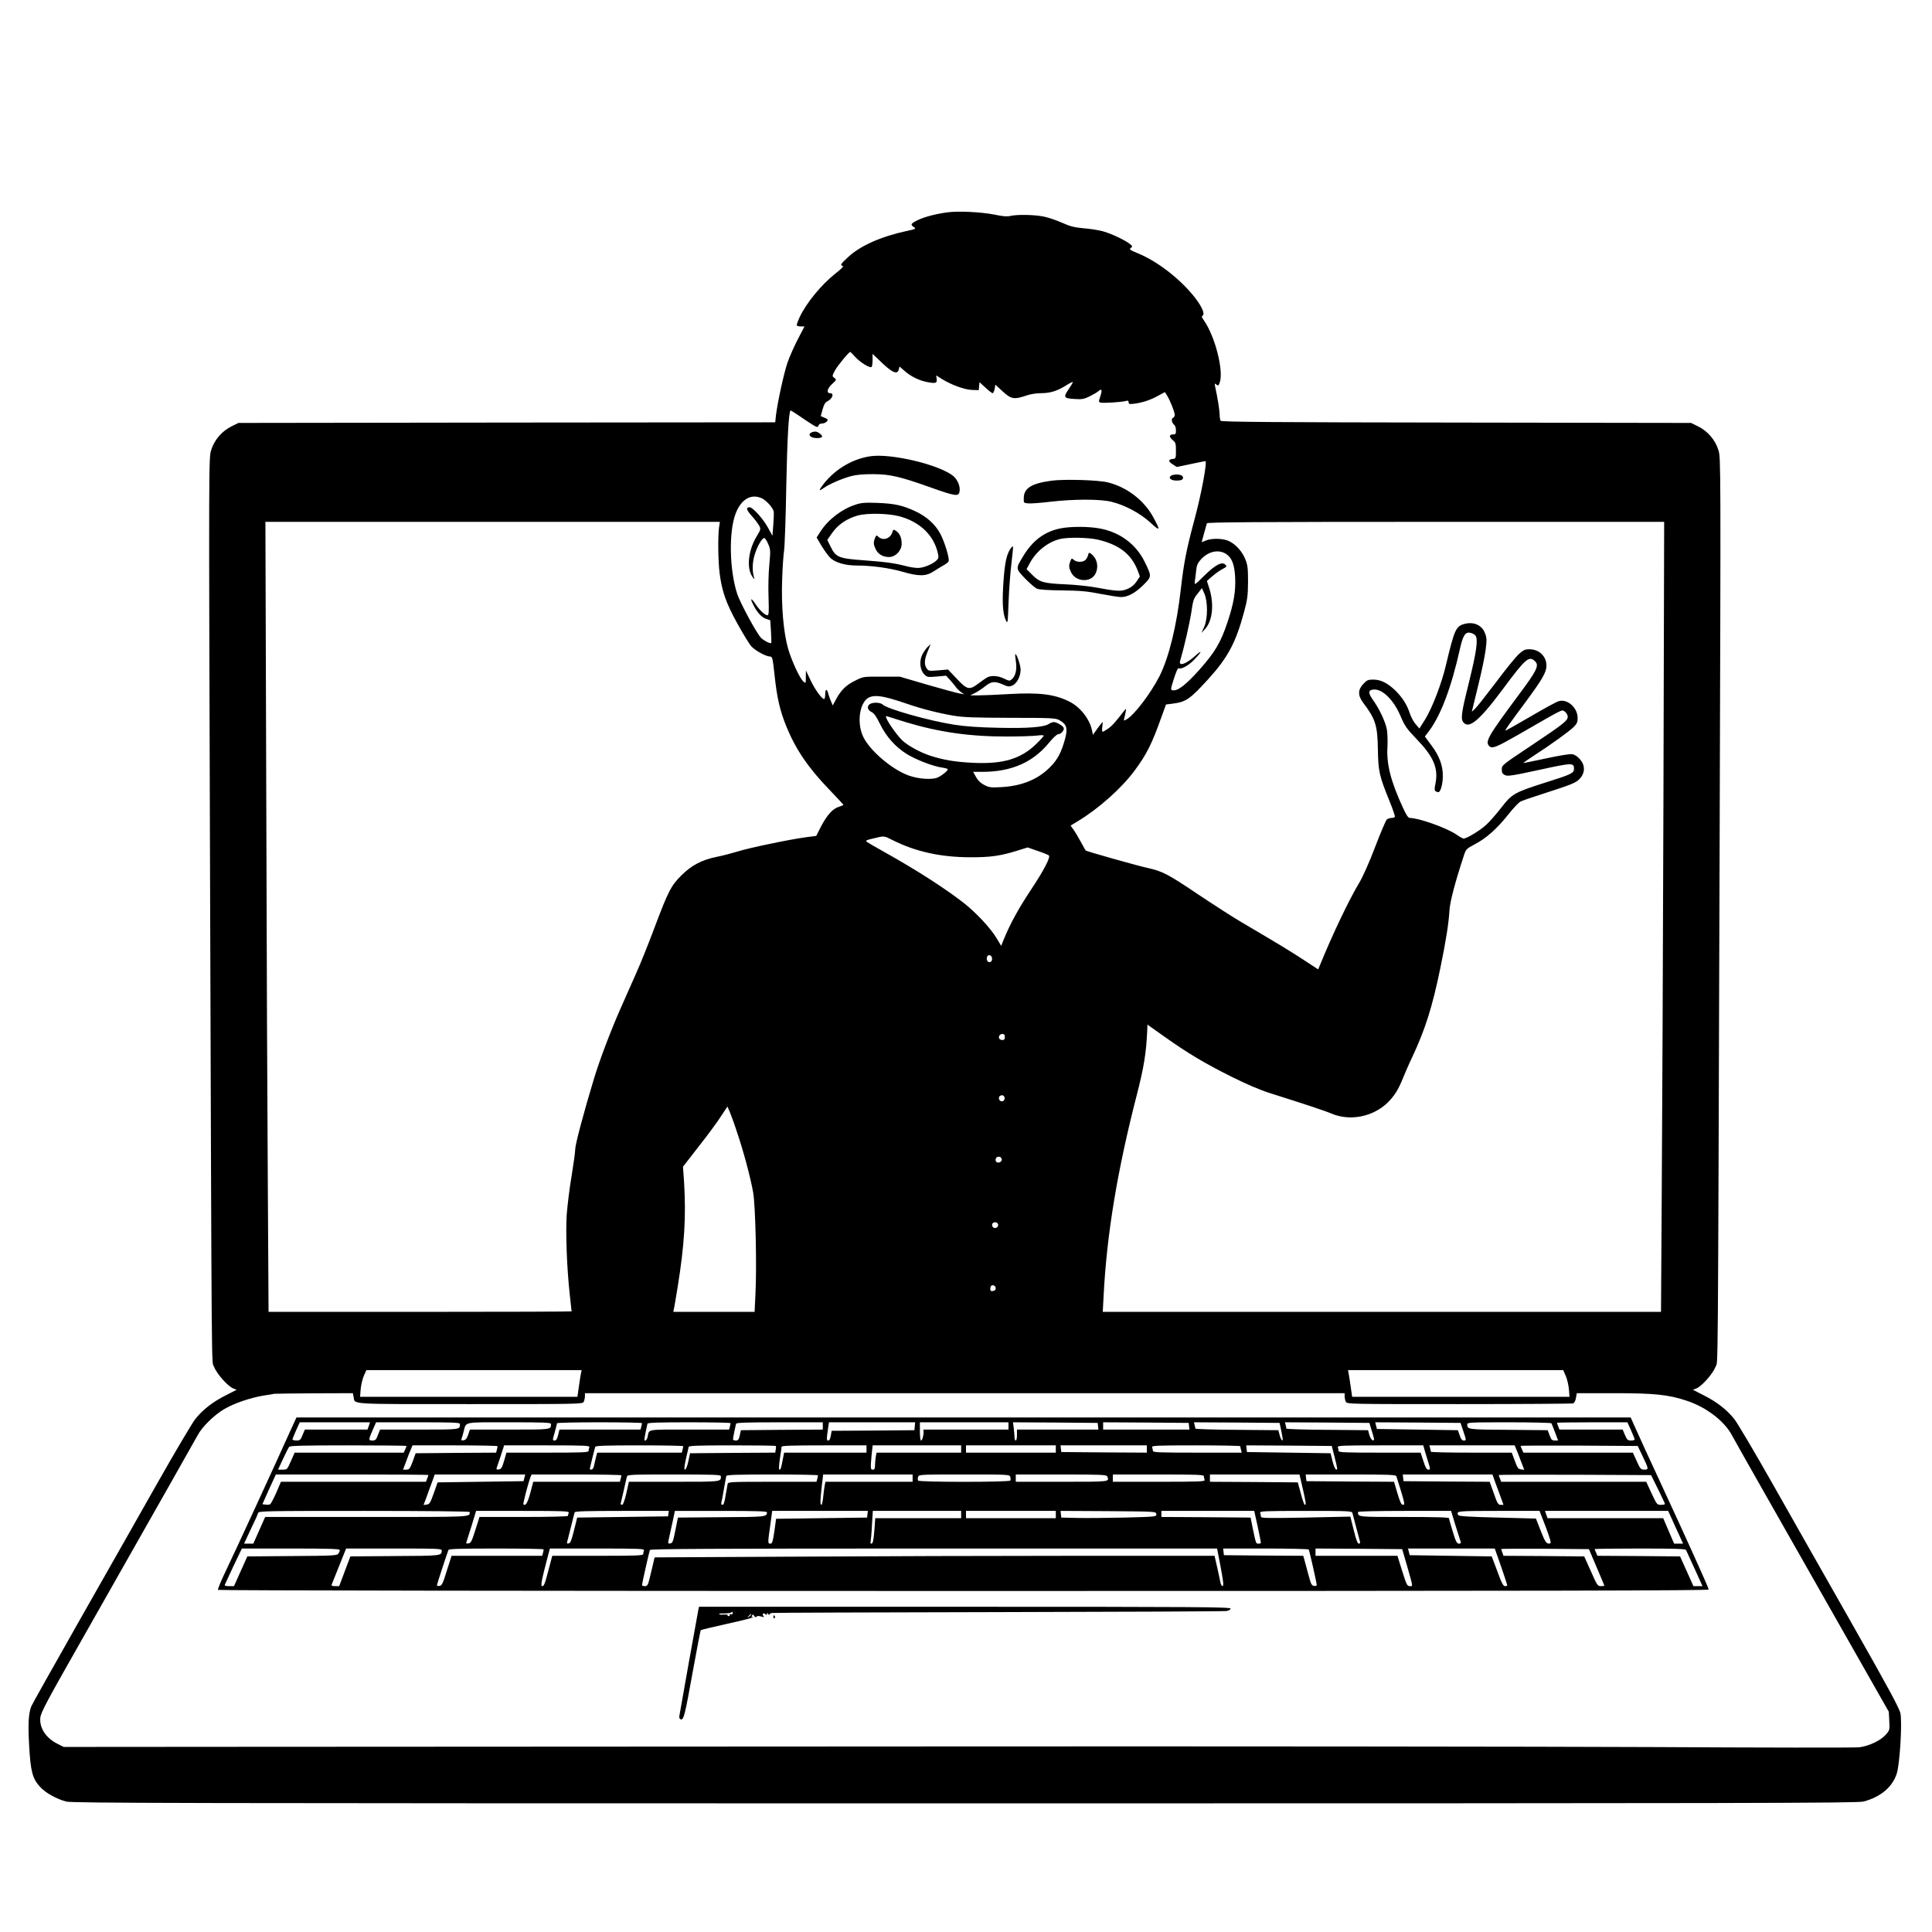 <?xml version="1.0" standalone="no"?>
<!DOCTYPE svg PUBLIC "-//W3C//DTD SVG 20010904//EN"
 "http://www.w3.org/TR/2001/REC-SVG-20010904/DTD/svg10.dtd">
<svg version="1.0" xmlns="http://www.w3.org/2000/svg"
 width="1592pt" height="1592pt" viewBox="0 0 1592 1592"
 preserveAspectRatio="xMidYMid meet">

<g transform="translate(0,1592) scale(0.1,-0.1)"
fill="#000000" stroke="none">
<path d="M7805 14170 c-102 -14 -193 -39 -245 -65 -56 -28 -60 -36 -29 -57 20
-13 16 -15 -62 -32 -209 -45 -380 -121 -480 -214 -62 -57 -69 -68 -44 -74 9
-2 -16 -27 -61 -62 -115 -91 -239 -241 -294 -358 -16 -34 -27 -65 -24 -70 3
-4 18 -8 34 -8 l29 0 -53 -102 c-30 -57 -68 -143 -86 -193 -30 -87 -82 -324
-96 -437 l-6 -58 -2212 -2 -2211 -3 -57 -28 c-79 -39 -143 -113 -168 -196 -20
-62 -20 -92 -10 -3260 15 -4585 12 -4237 34 -4294 21 -56 112 -159 156 -177
l30 -12 -90 -46 c-107 -54 -188 -117 -250 -194 -25 -31 -167 -271 -316 -534
-149 -264 -441 -778 -649 -1144 -207 -366 -382 -676 -387 -690 -23 -60 -28
-141 -18 -322 12 -215 27 -274 91 -343 46 -50 133 -98 214 -120 53 -13 841
-15 7405 -15 6564 0 7352 2 7405 15 142 37 240 120 275 232 25 81 45 413 30
494 -8 41 -95 203 -396 733 -213 375 -509 896 -658 1160 -149 263 -291 503
-316 534 -62 77 -143 140 -250 194 l-90 46 30 12 c44 18 135 121 156 177 22
57 19 -291 34 4294 10 3168 10 3198 -10 3260 -25 83 -89 157 -168 196 l-57 28
-1934 3 c-1524 2 -1937 5 -1943 15 -4 6 -8 30 -8 52 -1 36 -15 128 -36 225 -7
32 -6 34 9 21 15 -11 18 -10 27 14 36 96 -37 384 -131 517 -17 23 -19 32 -9
38 20 12 -4 69 -59 142 -116 151 -309 303 -473 370 -68 28 -75 33 -60 45 16
12 15 14 -8 33 -40 32 -159 88 -225 105 -33 9 -103 20 -155 24 -77 7 -110 15
-177 45 -45 20 -112 43 -150 51 -76 16 -218 19 -276 6 -28 -7 -63 -4 -130 10
-106 22 -305 32 -392 19z m-755 -1194 c41 -44 116 -90 132 -80 4 3 8 28 8 57
l0 51 58 -55 c102 -100 146 -120 158 -74 l6 25 39 -34 c52 -47 122 -82 193
-95 68 -13 79 -8 74 29 l-4 27 44 -28 c78 -49 189 -90 250 -92 l57 -2 3 33 3
33 49 -45 c27 -25 54 -46 59 -46 6 0 13 16 17 35 l6 35 60 -55 c69 -64 95 -69
193 -35 34 12 84 20 120 20 79 0 136 18 208 63 31 20 57 33 57 28 0 -5 -16
-32 -36 -61 -44 -64 -38 -73 54 -78 59 -4 76 0 123 23 30 15 62 34 72 43 26
23 31 8 14 -43 -14 -41 -15 -47 -1 -52 18 -7 179 3 212 13 17 5 22 2 22 -11 0
-15 7 -17 51 -11 67 9 132 31 196 67 l52 28 20 -32 c25 -42 61 -133 61 -156 0
-11 -6 -21 -14 -24 -17 -7 -11 -41 10 -58 8 -6 14 -27 14 -45 0 -30 -3 -34
-25 -34 -15 0 -25 -6 -25 -14 0 -8 11 -23 25 -34 22 -18 25 -27 25 -85 0 -64
-1 -66 -27 -69 -38 -4 -38 -20 1 -45 l33 -21 114 24 c63 13 117 24 121 24 18
0 -32 -271 -93 -495 -64 -240 -84 -343 -109 -561 -34 -300 -97 -559 -175 -715
-73 -143 -211 -325 -274 -358 -20 -11 -22 -11 -18 6 3 10 8 34 12 53 6 33 5
34 -10 15 -74 -96 -102 -127 -134 -149 -20 -14 -41 -26 -45 -26 -5 0 -6 18 -3
40 3 22 4 40 2 40 -2 0 -20 -24 -41 -52 l-38 -53 -8 38 c-19 92 -97 191 -185
235 -120 61 -247 77 -493 63 -102 -6 -216 -11 -255 -11 l-70 0 40 20 c22 11
59 36 83 55 51 41 80 44 147 14 40 -18 51 -19 76 -8 38 15 69 75 69 131 0 38
-35 137 -44 127 -2 -2 0 -29 5 -59 10 -64 -2 -118 -31 -145 -20 -18 -22 -18
-66 3 -49 24 -103 28 -137 11 -12 -6 -45 -29 -73 -50 -76 -58 -94 -54 -180 38
l-72 76 -80 -7 c-76 -6 -82 -5 -96 16 -22 31 -20 73 9 142 l24 58 -25 -23
c-13 -12 -33 -42 -45 -65 -26 -55 -18 -126 18 -162 22 -22 28 -23 101 -17 l78
7 35 -38 c19 -22 41 -48 49 -60 8 -11 26 -28 40 -38 l25 -17 -40 7 c-22 4
-141 36 -265 72 l-225 66 -150 0 c-149 1 -151 1 -215 -31 -76 -37 -118 -77
-159 -152 l-29 -54 -16 38 c-9 21 -19 49 -22 62 -10 40 -24 36 -24 -6 0 -23
-4 -41 -9 -41 -19 0 -76 78 -112 155 l-38 80 -1 -54 c0 -54 0 -54 -21 -36 -30
28 -95 168 -125 270 -38 135 -57 351 -49 570 3 99 11 207 16 240 5 33 14 272
18 530 8 393 20 607 35 623 2 1 53 -31 113 -73 99 -66 111 -72 116 -55 3 13
14 20 29 20 23 0 48 16 48 31 0 4 -13 12 -28 18 l-29 12 15 55 c12 42 22 59
43 69 40 21 54 65 19 65 -33 0 -24 39 18 77 36 33 36 35 17 49 -19 14 -19 15
5 61 21 39 115 153 126 153 2 0 22 -20 44 -44z m-777 -1160 c37 -15 94 -76
102 -109 3 -12 1 -62 -3 -112 l-7 -90 -35 64 c-38 72 -127 171 -152 171 -34 0
-28 -22 17 -72 26 -29 53 -65 61 -80 14 -27 13 -32 -20 -86 -70 -115 -86 -260
-37 -333 12 -19 20 -26 17 -16 -19 58 -18 128 2 194 21 69 57 133 78 140 6 2
21 -19 33 -47 21 -49 21 -56 10 -177 -7 -71 -9 -189 -6 -270 4 -111 2 -143 -8
-143 -21 0 -65 40 -100 93 -38 56 -47 49 -15 -12 29 -58 67 -99 104 -111 l33
-11 6 -91 c3 -51 4 -94 2 -97 -8 -7 -63 21 -85 44 -37 39 -170 286 -195 360
-64 196 -71 509 -14 661 44 118 125 167 212 130z m-348 -242 c-10 -72 -8 -279
5 -379 19 -148 53 -245 147 -415 47 -85 99 -170 116 -188 35 -36 120 -82 152
-82 19 0 22 -10 38 -157 19 -182 44 -290 97 -420 77 -188 180 -340 353 -519
64 -67 117 -124 117 -126 0 -3 -18 -10 -39 -17 -49 -14 -98 -69 -148 -166
l-37 -73 -85 -11 c-140 -19 -470 -88 -561 -117 -47 -14 -124 -35 -172 -44
-127 -26 -209 -70 -294 -154 -85 -85 -108 -130 -225 -441 -45 -120 -111 -285
-147 -365 -35 -80 -93 -210 -128 -289 -79 -178 -170 -418 -217 -571 -83 -273
-157 -550 -157 -589 0 -24 -14 -123 -30 -222 -17 -98 -34 -241 -40 -316 -10
-153 1 -444 25 -661 8 -74 15 -136 15 -138 0 -2 -562 -4 -1248 -4 l-1249 0 -6
1023 c-4 562 -10 2027 -13 3255 l-7 2232 1873 0 1872 0 -7 -46z m7782 -2246
c-4 -1261 -10 -2726 -14 -3255 l-6 -963 -2300 0 -2300 0 7 133 c26 507 112
1028 274 1657 58 225 77 345 85 521 l2 56 144 -102 c189 -134 326 -216 552
-329 123 -61 230 -107 315 -134 282 -89 452 -145 508 -169 150 -63 339 -26
459 90 57 56 89 107 126 199 16 40 51 121 79 179 107 229 165 413 230 729 47
226 70 374 76 480 4 69 47 233 117 445 19 59 20 60 95 100 93 49 180 127 274
245 38 49 83 96 99 105 16 8 94 35 173 60 259 84 285 94 318 131 43 49 42 109
-1 158 -18 21 -43 38 -62 41 -20 4 -103 -10 -216 -34 -102 -22 -186 -39 -188
-38 -1 2 38 29 87 61 134 86 292 200 328 236 26 26 32 40 32 74 0 85 -85 160
-156 138 -19 -5 -123 -62 -232 -126 -110 -64 -202 -116 -206 -116 -8 0 20 40
167 238 136 184 170 243 170 297 0 77 -60 135 -141 135 -36 0 -49 -6 -89 -42
-25 -24 -110 -128 -188 -233 -79 -104 -155 -201 -170 -215 l-27 -25 6 25 c3
14 26 108 51 210 25 102 51 226 57 276 10 81 10 97 -6 138 -25 65 -93 95 -168
75 -71 -19 -83 -45 -153 -339 -35 -151 -114 -355 -172 -449 l-47 -74 -31 36
c-17 19 -38 60 -48 89 -22 70 -63 134 -123 192 -63 59 -117 86 -178 86 -43 0
-53 -4 -82 -36 -46 -48 -46 -95 -1 -155 102 -135 118 -187 121 -384 3 -182 12
-219 95 -424 28 -68 48 -128 45 -132 -3 -5 -15 -9 -28 -9 -12 0 -29 -6 -38
-12 -8 -7 -52 -110 -97 -228 -49 -129 -102 -247 -131 -295 -81 -133 -222 -429
-323 -677 l-15 -36 -113 74 c-106 70 -208 132 -519 315 -69 40 -228 143 -354
227 -253 170 -296 193 -424 221 -85 19 -501 136 -506 143 -2 1 -20 35 -41 73
-21 39 -48 84 -61 101 l-22 31 56 34 c176 106 362 272 472 420 99 134 142 220
220 439 l38 105 49 6 c117 15 145 34 302 206 160 177 225 299 293 553 27 100
31 132 32 245 0 112 -3 138 -22 186 -26 64 -75 120 -132 149 -47 24 -144 27
-194 6 l-34 -14 19 71 c11 40 22 78 24 85 3 9 390 12 1886 12 l1882 0 -6
-2292z m-3603 2027 c48 -32 69 -89 74 -196 5 -114 -12 -213 -64 -368 -55 -166
-103 -246 -230 -389 -113 -126 -180 -178 -221 -170 -18 3 -18 7 10 95 16 51
33 90 38 87 20 -12 79 19 124 65 69 70 78 95 14 37 -75 -68 -138 -90 -125 -43
32 107 77 303 92 397 15 105 20 119 53 159 l35 45 20 -45 c29 -66 29 -207 -1
-274 l-23 -50 30 32 c62 68 76 206 34 337 l-19 59 45 39 c25 22 62 48 84 59
35 19 37 22 23 36 -27 28 -83 -1 -174 -91 -76 -75 -81 -79 -78 -51 3 17 7 56
11 88 4 46 12 66 37 94 61 70 148 89 211 48z m2054 -672 c23 -31 9 -132 -53
-383 -60 -240 -69 -298 -50 -327 44 -67 131 3 326 265 193 260 219 282 270
231 33 -33 10 -79 -130 -266 -260 -350 -286 -394 -249 -431 24 -24 57 -10 239
94 378 218 356 206 378 194 12 -6 24 -23 28 -37 9 -37 -20 -60 -309 -253 -230
-153 -233 -156 -233 -190 0 -27 5 -37 26 -47 22 -11 61 -5 282 43 275 60 287
60 287 8 0 -34 -24 -46 -225 -109 -267 -85 -285 -95 -374 -210 -41 -53 -97
-117 -126 -143 -49 -45 -159 -112 -185 -112 -6 0 -32 14 -57 32 -82 56 -311
138 -386 138 -13 0 -28 22 -56 83 -102 221 -138 363 -128 509 2 46 0 108 -5
137 -11 61 -62 171 -115 244 -41 59 -40 81 5 85 72 7 165 -84 222 -217 35 -83
50 -104 132 -190 140 -145 181 -240 157 -364 -10 -49 -10 -60 2 -68 8 -5 19
-7 24 -6 17 6 34 70 34 133 1 85 -29 166 -94 252 l-54 73 32 42 c98 129 186
360 257 680 25 112 45 143 88 132 15 -3 33 -13 40 -22z m-4818 -520 c30 -8 93
-28 139 -44 109 -38 252 -75 376 -96 82 -14 168 -17 470 -18 332 0 373 -2 402
-18 69 -37 76 -74 38 -194 -30 -97 -66 -154 -135 -216 -96 -87 -224 -135 -380
-143 -86 -5 -99 -3 -140 18 -31 16 -52 37 -68 66 l-23 42 78 0 c234 0 412 77
543 235 34 42 69 75 79 75 24 0 53 33 46 52 -7 18 -58 48 -82 48 -10 0 -28 -7
-40 -15 -39 -27 -175 -38 -417 -32 -159 3 -271 11 -361 25 -212 33 -554 130
-591 166 -19 19 -84 21 -108 3 -25 -18 -17 -49 17 -65 19 -9 39 -37 68 -97 51
-104 127 -190 222 -249 77 -47 214 -100 290 -111 26 -4 47 -10 47 -14 0 -12
-43 -48 -80 -66 -44 -23 -162 -15 -246 16 -137 51 -314 202 -370 316 -59 120
-29 301 56 330 39 13 87 9 170 -14z m125 -194 c276 -83 531 -119 835 -118 107
0 219 4 248 8 28 4 52 4 52 -1 0 -5 -28 -36 -62 -69 -125 -122 -272 -166 -513
-155 -154 7 -250 23 -366 61 -82 28 -176 80 -223 123 -49 47 -136 172 -136
198 0 3 8 3 18 -1 9 -3 76 -24 147 -46z m-107 -973 c185 -93 391 -139 632
-140 169 -1 253 11 391 54 l87 27 83 -29 c46 -15 88 -33 92 -37 15 -15 -42
-124 -153 -291 -96 -145 -165 -270 -218 -399 l-22 -55 -38 63 c-48 82 -173
215 -276 295 -155 120 -394 273 -645 413 -75 42 -142 81 -150 87 -11 9 1 15
55 27 93 23 86 23 162 -15z m817 -976 c0 -16 -6 -26 -18 -28 -19 -4 -32 20
-23 44 9 25 41 13 41 -16z m105 -645 c0 -18 -5 -25 -19 -25 -11 0 -23 5 -26
10 -11 18 3 40 25 40 15 0 20 -7 20 -25z m-2 -509 c-2 -13 -10 -21 -23 -21
-23 0 -33 34 -14 45 20 13 40 -1 37 -24z m-2203 -281 c52 -153 108 -363 131
-490 19 -106 31 -607 19 -840 l-7 -145 -335 0 -335 0 6 28 c3 15 17 95 30 177
56 346 70 581 53 861 l-9 130 131 169 c73 92 155 204 183 248 l52 79 19 -43
c10 -24 39 -102 62 -174z m2180 -220 c0 -21 -31 -33 -46 -18 -5 5 -7 17 -3 27
9 24 49 17 49 -9z m-30 -540 c0 -23 -34 -33 -45 -14 -13 20 1 40 24 37 13 -2
21 -10 21 -23z m-20 -520 c0 -13 -8 -21 -22 -23 -17 -3 -23 2 -23 16 0 10 3
22 7 26 13 13 38 1 38 -19z m-3418 -702 c-3 -16 -11 -65 -17 -110 l-12 -83
-896 0 -895 0 5 63 c3 35 15 84 26 110 l21 47 887 0 887 0 -6 -27z m8115 -20
c11 -26 23 -75 26 -110 l5 -63 -895 0 -896 0 -12 83 c-6 45 -14 94 -17 110
l-5 27 886 0 887 0 21 -47z m-9988 -175 c12 -62 -56 -58 957 -58 908 0 929 0
939 19 5 11 10 31 10 45 l0 26 3130 0 3130 0 0 -26 c0 -14 5 -34 10 -45 10
-19 31 -19 935 -19 508 0 931 3 939 6 9 4 19 23 22 45 l7 39 306 0 c337 0 451
-12 605 -64 158 -53 306 -167 367 -282 28 -53 366 -648 935 -1649 l358 -630 4
-76 c4 -74 3 -77 -28 -112 -43 -50 -140 -95 -220 -105 -36 -4 -803 -3 -1705 2
-902 4 -3615 7 -6030 5 -2414 -1 -4991 -3 -5725 -3 l-1335 -1 -48 24 c-97 47
-152 130 -145 215 4 45 48 127 363 681 664 1170 907 1600 934 1649 37 69 135
166 219 215 82 48 214 93 322 111 41 6 82 13 90 15 8 1 157 3 331 4 l317 1 6
-32z"/>
<path d="M6693 12359 c-44 -16 -18 -49 38 -49 44 0 55 11 31 32 -25 22 -44 26
-69 17z"/>
<path d="M7169 12160 c-156 -24 -304 -117 -399 -250 -25 -35 -19 -38 21 -9 42
30 146 75 220 95 45 12 99 17 184 17 141 -1 220 -19 483 -113 192 -68 219 -72
228 -34 10 39 -13 99 -49 130 -112 94 -516 191 -688 164z"/>
<path d="M9651 12001 c-28 -18 -4 -41 44 -41 33 0 47 5 52 16 8 20 -13 34 -52
34 -16 0 -36 -4 -44 -9z"/>
<path d="M8665 11959 c-164 -22 -227 -61 -229 -141 -1 -43 -1 -43 38 -46 21
-2 104 4 185 14 194 22 404 22 496 0 114 -27 240 -95 324 -172 82 -76 86 -69
23 46 -75 138 -218 247 -373 285 -78 20 -362 28 -464 14z"/>
<path d="M7048 11761 c-113 -37 -225 -123 -288 -222 l-31 -48 40 -68 c23 -38
56 -83 73 -100 40 -39 124 -63 219 -63 119 0 266 -20 371 -50 140 -41 199 -40
263 3 27 17 64 40 82 50 19 10 37 24 40 33 8 22 -33 159 -69 226 -40 76 -112
141 -201 183 -107 51 -177 66 -317 71 -104 4 -135 1 -182 -15z m366 -96 c167
-46 281 -156 314 -303 8 -36 7 -43 -12 -61 -33 -31 -107 -61 -151 -61 -23 0
-65 6 -95 14 -98 26 -176 36 -352 49 -208 15 -231 25 -274 113 l-27 55 39 56
c47 69 124 121 212 145 81 22 252 18 346 -7z"/>
<path d="M7354 11537 c-16 -55 -76 -76 -115 -41 -17 16 -19 15 -29 -10 -14
-37 -13 -52 6 -92 20 -41 59 -64 110 -64 53 0 104 53 104 109 0 49 -16 86 -46
106 -21 14 -23 13 -30 -8z"/>
<path d="M8733 11565 c-131 -28 -228 -103 -306 -235 -58 -96 -58 -95 20 -177
38 -39 82 -77 98 -84 19 -8 96 -13 210 -14 149 -2 203 -7 314 -29 73 -14 150
-26 170 -26 56 1 116 34 183 100 70 70 69 70 11 189 -70 145 -203 245 -369
276 -93 18 -248 18 -331 0z m310 -91 c178 -41 280 -120 332 -256 l18 -48 -27
-41 c-18 -27 -43 -48 -73 -61 -53 -23 -85 -22 -268 12 -60 11 -171 22 -245 25
-180 8 -213 17 -273 77 l-48 48 28 52 c53 97 149 173 250 197 64 15 229 12
306 -5z"/>
<path d="M8966 11346 c-3 -14 -13 -32 -22 -40 -20 -21 -73 -20 -95 0 -17 16
-19 15 -29 -10 -14 -37 -13 -52 6 -92 38 -79 161 -87 200 -13 30 59 15 128
-37 167 -14 11 -18 9 -23 -12z"/>
<path d="M8326 11398 c-32 -49 -46 -114 -57 -266 -12 -172 -7 -265 18 -321 17
-35 17 -33 24 154 4 105 15 248 24 318 9 71 14 131 12 134 -3 3 -12 -6 -21
-19z"/>
<path d="M2387 4118 c-110 -246 -456 -997 -526 -1142 -39 -81 -68 -152 -65
-157 3 -5 2619 -9 6145 -9 4844 0 6139 3 6139 12 0 14 -196 447 -410 908 -75
162 -159 343 -185 403 l-48 107 -5497 0 -5497 0 -56 -122z m652 52 l-11 -30
-258 0 -258 0 -19 -45 c-16 -40 -21 -45 -50 -45 -18 0 -33 4 -33 9 0 4 14 38
30 75 l30 66 290 0 289 0 -10 -30z m751 16 c0 -47 8 -46 -335 -46 l-323 0 -18
-45 c-14 -39 -21 -45 -46 -45 -33 0 -33 5 8 98 l23 52 345 0 c292 0 346 -2
346 -14z m750 0 c0 -47 9 -46 -340 -46 l-328 0 -14 -42 c-11 -32 -21 -44 -38
-46 -17 -3 -21 0 -17 11 3 9 11 35 17 59 23 85 -11 78 375 78 291 0 345 -2
345 -14z m750 7 c0 -5 -3 -18 -6 -30 l-6 -23 -334 0 -334 0 -11 -45 c-8 -33
-16 -45 -29 -45 -18 0 -18 3 1 67 10 38 19 71 19 75 0 5 158 8 350 8 193 0
350 -3 350 -7z m730 0 c0 -5 -3 -18 -6 -30 l-6 -23 -328 0 c-363 0 -329 6
-344 -62 -6 -26 -26 -40 -26 -18 0 11 20 110 25 128 3 9 81 12 345 12 187 0
340 -3 340 -7z m760 -23 l0 -30 -337 -2 -338 -3 -9 -42 c-8 -36 -14 -43 -33
-43 -13 0 -23 4 -23 10 0 11 20 110 25 128 3 9 84 12 360 12 l355 0 0 -30z
m758 -2 l-3 -33 -341 -3 -341 -2 -7 -40 c-4 -26 -11 -40 -21 -40 -15 0 -15 10
1 118 l5 32 355 0 355 0 -3 -32z m772 2 l0 -30 -350 0 -350 0 0 -22 c0 -34
-11 -68 -21 -68 -5 0 -9 34 -9 75 l0 75 365 0 365 0 0 -30z m738 -2 l3 -28
-335 0 -336 0 0 -45 c0 -25 -4 -45 -10 -45 -5 0 -10 10 -10 23 0 12 -3 46 -6
75 l-7 52 349 -2 349 -3 3 -27z m750 0 l3 -28 -355 0 -356 0 0 30 0 30 353 -2
352 -3 3 -27z m759 -33 c7 -33 12 -67 13 -75 0 -24 -18 2 -27 40 l-9 35 -342
3 c-188 1 -342 6 -342 10 0 4 -3 17 -6 30 l-6 22 353 -2 353 -3 13 -60z m749
-13 c20 -65 21 -73 6 -70 -9 2 -21 20 -28 43 l-11 40 -336 3 c-186 1 -337 6
-337 10 0 4 -3 17 -6 30 l-6 22 348 -2 348 -3 22 -73z m751 8 c27 -81 27 -80
4 -80 -14 0 -23 12 -33 43 l-15 42 -333 5 -334 5 -7 28 -7 27 351 -2 352 -3
22 -65z m727 62 c2 -4 16 -38 30 -75 l25 -67 -27 0 c-24 0 -30 7 -43 43 l-16
42 -323 3 c-337 2 -339 3 -340 45 0 16 23 17 344 17 190 0 347 -4 350 -8z
m656 -58 c16 -37 30 -71 30 -75 0 -5 -14 -9 -30 -9 -27 0 -33 6 -50 45 l-19
45 -261 0 -260 0 -10 26 c-6 14 -10 27 -10 30 0 2 130 4 290 4 l290 0 30 -66z
m-10090 -129 c0 -2 -5 -16 -12 -30 l-11 -25 -449 0 -450 0 -31 -70 c-30 -69
-32 -70 -68 -70 l-38 0 41 88 c22 48 45 93 51 100 7 9 117 12 488 12 264 0
479 -2 479 -5z m750 -2 c0 -5 -3 -18 -6 -30 l-6 -23 -331 -2 -332 -3 -24 -67
c-23 -61 -28 -68 -53 -68 l-27 0 25 66 c13 37 31 82 39 100 l14 34 350 0 c193
0 351 -3 351 -7z m756 -9 c-3 -9 -6 -22 -6 -30 0 -12 -53 -14 -339 -14 l-338
0 -19 -67 c-17 -57 -24 -69 -43 -71 -17 -3 -22 0 -19 10 3 7 18 52 34 101 l28
87 354 0 c319 0 354 -2 348 -16z m774 9 c0 -5 -3 -18 -6 -30 l-6 -23 -349 0
-348 0 -10 -37 c-5 -21 -12 -53 -16 -70 -4 -19 -13 -33 -21 -33 -8 0 -14 3
-14 6 0 7 39 164 45 182 3 9 85 12 365 12 198 0 360 -3 360 -7z m762 2 c3 -3
3 -17 0 -30 l-4 -25 -351 -2 -351 -3 -14 -67 c-9 -39 -20 -68 -27 -68 -9 0 -7
22 7 88 11 48 21 93 23 100 3 9 84 12 358 12 195 0 356 -2 359 -5z m748 -25
l0 -30 -339 0 -340 0 -11 -57 c-14 -74 -17 -83 -28 -83 -5 0 -3 39 4 88 8 48
14 93 14 100 0 9 77 12 350 12 l350 0 0 -30z m780 0 l0 -30 -349 0 -348 0 -7
-37 c-3 -21 -6 -53 -6 -70 0 -25 -4 -33 -18 -33 -16 0 -18 7 -15 58 2 31 6 76
9 100 l5 42 365 0 364 0 0 -30z m780 0 l0 -30 -370 0 -370 0 0 30 0 30 370 0
370 0 0 -30z m750 0 l0 -30 -352 2 -353 3 -3 28 -3 27 355 0 356 0 0 -30z
m770 23 c0 -5 3 -18 6 -30 l6 -23 -366 0 c-309 0 -366 2 -366 14 0 8 -3 21 -6
30 -6 14 30 16 360 16 201 0 366 -3 366 -7z m777 -88 c26 -106 27 -108 11
-103 -7 3 -19 33 -28 69 l-16 64 -345 5 -344 5 -3 28 -3 27 352 -2 353 -3 23
-90z m737 73 c3 -13 17 -58 30 -100 23 -74 24 -78 6 -78 -14 0 -24 16 -41 70
l-23 70 -338 0 c-285 0 -338 2 -338 14 0 8 -3 21 -6 30 -6 14 29 16 349 16
l355 0 6 -22z m761 -12 c8 -18 26 -64 39 -100 l26 -67 -27 3 c-23 3 -30 13
-51 71 l-25 67 -333 0 c-184 0 -334 3 -334 8 0 4 -3 17 -6 30 l-6 22 351 0
352 0 14 -34z m1036 -46 c56 -116 56 -120 19 -120 -29 0 -34 5 -63 70 l-32 70
-451 0 -451 0 -11 25 c-7 14 -12 28 -12 31 0 2 217 3 483 2 l482 -3 36 -75z
m-10001 -164 c0 -3 -4 -16 -10 -30 l-10 -26 -597 0 -598 0 -39 -91 c-22 -50
-45 -93 -52 -96 -7 -2 -24 -3 -37 -1 l-25 3 55 123 56 122 628 0 c346 0 629
-2 629 -4z m791 -23 l-7 -28 -354 -5 -354 -5 -32 -90 c-28 -80 -35 -90 -58
-93 l-26 -3 24 63 c12 35 33 91 46 126 l22 62 373 0 373 0 -7 -27z m799 20 c0
-5 -3 -18 -6 -30 l-6 -23 -357 0 -357 0 -24 -91 c-22 -83 -40 -112 -57 -95 -5
5 37 167 58 224 l9 22 370 0 c203 0 370 -3 370 -7z m820 -7 c0 -47 12 -46
-385 -46 l-373 0 -21 -95 c-15 -64 -27 -95 -36 -95 -8 0 -13 6 -10 13 2 6 13
55 25 107 11 52 23 103 26 113 5 16 32 17 390 17 325 0 384 -2 384 -14z m800
7 c0 -5 -3 -18 -6 -30 l-6 -23 -363 0 c-338 0 -364 -1 -369 -17 -2 -10 -10
-53 -17 -95 -8 -55 -16 -78 -26 -78 -9 0 -12 7 -9 18 3 9 12 60 21 112 9 52
18 101 20 108 3 9 88 12 380 12 206 0 375 -3 375 -7z m780 -23 l0 -30 -359 0
-359 0 -5 -22 c-3 -13 -9 -56 -13 -95 -3 -40 -11 -73 -15 -73 -12 0 -11 29 2
150 l12 100 368 0 369 0 0 -30z m805 10 c3 -11 3 -24 0 -30 -9 -14 -751 -14
-760 0 -3 6 -3 19 0 30 6 20 16 20 380 20 364 0 374 0 380 -20z m799 4 c17
-45 29 -44 -374 -44 l-380 0 0 30 0 30 374 0 c332 0 375 -2 380 -16z m796 2
c0 -8 3 -21 6 -30 6 -14 -32 -16 -375 -16 l-381 0 0 30 0 30 375 0 c317 0 375
-2 375 -14z m814 -98 c28 -123 30 -138 18 -138 -5 0 -20 42 -33 93 l-25 92
-362 3 -362 2 0 30 0 30 369 0 369 0 26 -112z m772 98 c3 -7 20 -64 39 -125
30 -99 31 -111 16 -111 -14 0 -24 22 -46 95 l-28 95 -361 2 -361 3 -3 28 -3
27 371 0 c306 0 372 -2 376 -14z m814 -48 c13 -35 34 -91 46 -125 l23 -63 -23
0 c-21 0 -28 11 -57 95 l-34 95 -355 2 -355 3 -3 28 -3 27 369 0 370 0 22 -62z
m1342 -58 c31 -63 57 -118 57 -122 1 -5 -14 -8 -33 -8 -32 0 -34 3 -77 95
l-44 95 -598 0 -597 0 -10 26 c-6 14 -10 27 -10 30 0 2 282 3 628 2 l627 -3
57 -115z m-9792 -189 c0 -43 38 -41 -849 -41 l-836 0 -49 -110 -49 -110 -38 0
-38 0 55 118 c31 64 59 125 61 135 5 16 55 17 874 17 521 0 869 -4 869 -9z
m816 -7 c-3 -9 -6 -20 -6 -25 0 -5 -150 -9 -365 -9 l-364 0 -34 -107 c-29 -93
-37 -108 -57 -111 -16 -3 -21 0 -17 10 3 8 22 69 43 136 l37 122 385 0 c346 0
384 -2 378 -16z m822 -6 l-3 -23 -374 -5 -375 -5 -26 -105 c-20 -80 -30 -106
-44 -108 -13 -3 -17 1 -12 15 3 10 17 65 31 123 14 58 28 111 30 118 3 9 91
12 390 12 l386 0 -3 -22z m812 10 c-1 -37 -9 -38 -375 -40 l-359 -3 -21 -105
c-18 -92 -23 -105 -42 -108 -21 -3 -21 -2 -8 55 7 32 20 93 30 136 l16 77 380
0 c297 0 379 -3 379 -12z m828 -15 l-3 -28 -375 -5 -375 -5 -14 -102 c-13 -87
-18 -103 -33 -103 -22 0 -22 5 -1 153 l16 117 394 0 394 0 -3 -27z m772 -3 l0
-30 -354 0 -354 0 -6 -87 c-8 -100 -13 -123 -27 -123 -6 0 -8 8 -5 18 2 9 8
70 11 135 l7 117 364 0 364 0 0 -30z m780 0 l0 -30 -370 0 -370 0 0 30 0 30
370 0 370 0 0 -30z m828 4 c3 -22 1 -22 -260 -29 -145 -3 -321 -5 -393 -3
l-130 3 -3 28 -3 27 393 -2 c393 -3 393 -3 396 -24z m835 -101 c15 -71 27
-131 27 -135 0 -5 -9 -8 -20 -8 -21 0 -20 -3 -48 130 l-17 85 -368 3 -367 2 0
25 0 25 383 0 382 0 28 -127z m781 110 c3 -10 17 -63 31 -118 15 -55 29 -108
31 -117 3 -11 0 -18 -9 -18 -10 0 -23 33 -42 111 l-28 112 -368 -8 c-327 -6
-369 -5 -369 8 0 9 -3 22 -6 31 -6 14 31 16 374 16 354 0 381 -1 386 -17z
m850 -105 c21 -67 40 -127 43 -135 3 -8 -2 -13 -15 -13 -17 0 -26 16 -51 99
-17 55 -31 104 -31 110 0 8 -109 11 -369 11 -387 0 -381 -1 -381 41 0 5 157 9
383 9 l384 0 37 -122z m743 -10 c38 -102 47 -134 36 -136 -29 -7 -40 8 -78
106 l-39 99 -315 8 c-219 5 -318 11 -323 19 -23 35 -15 36 330 36 l338 0 51
-132z m1070 -3 l62 -135 -37 0 -37 0 -45 105 -45 105 -477 0 -476 0 -11 30
-10 30 508 0 507 0 61 -135z m-11007 -188 c0 -7 -6 -21 -12 -30 -12 -15 -49
-17 -381 -19 l-369 -3 -55 -122 -55 -123 -40 0 c-28 0 -39 4 -35 13 3 6 35 76
72 155 l68 142 404 0 c325 0 403 -3 403 -13z m840 -4 c-1 -43 -1 -43 -385 -45
l-368 -3 -46 -122 -46 -123 -34 0 c-22 0 -32 4 -28 13 3 6 30 76 62 155 l57
142 394 0 c369 0 394 -1 394 -17z m840 10 c0 -5 -3 -18 -6 -30 l-6 -23 -374 0
-373 0 -39 -122 c-32 -105 -41 -123 -60 -126 -12 -2 -22 0 -22 5 0 7 77 243
95 291 3 9 92 12 395 12 214 0 390 -3 390 -7z m826 -9 c-3 -9 -6 -22 -6 -30 0
-12 -58 -14 -375 -14 l-374 0 -9 -32 c-5 -18 -19 -75 -33 -125 -18 -70 -28
-93 -40 -93 -17 0 -9 39 52 273 l10 37 390 0 c353 0 391 -2 385 -16z m4733
-36 c24 -120 41 -221 41 -239 0 -31 -17 -21 -24 14 -3 17 -16 74 -27 125 l-21
92 -1153 0 c-633 0 -1671 -3 -2306 -7 l-1155 -6 -28 -119 c-26 -111 -29 -118
-52 -118 -13 0 -24 4 -24 9 0 11 58 269 65 289 3 9 480 12 2339 12 l2335 0 10
-52z m745 44 c6 -10 66 -276 66 -293 0 -6 -10 -9 -22 -7 -20 3 -26 15 -44 83
-12 44 -27 99 -33 122 l-12 43 -327 2 -327 3 -3 28 -3 27 350 0 c192 0 352 -4
355 -8z m808 -127 c54 -190 52 -175 25 -175 -22 0 -27 11 -63 125 l-39 125
-337 0 -338 0 0 30 0 30 357 -2 357 -3 38 -130z m777 -13 c28 -81 51 -151 51
-155 0 -4 -8 -7 -19 -7 -14 0 -28 26 -63 123 l-46 122 -338 5 -338 5 -7 28 -7
27 357 0 358 0 52 -148z m787 -5 c35 -82 64 -151 64 -153 0 -2 -13 -4 -28 -4
-27 0 -32 7 -83 123 l-55 122 -332 3 -333 2 -9 26 c-6 14 -10 27 -10 30 0 2
163 3 361 2 l362 -3 63 -148z m737 141 c3 -7 35 -77 71 -155 l65 -143 -37 0
-38 0 -55 123 -55 122 -340 3 -341 2 -11 26 c-7 14 -12 27 -12 29 0 3 168 5
374 5 290 0 375 -3 379 -12z"/>
<path d="M5755 2658 c-7 -34 -153 -849 -157 -878 -2 -16 2 -26 13 -28 23 -4
33 34 99 402 33 181 62 331 64 333 3 3 99 26 215 52 115 25 213 50 218 55 4 5
3 6 -4 2 -9 -5 -11 -2 -7 9 6 14 8 14 19 -1 8 -11 14 -13 19 -6 4 7 17 8 37 2
25 -7 29 -7 20 4 -14 17 -2 29 16 15 10 -9 13 -8 13 2 0 11 2 11 10 -1 5 -8
10 -10 10 -4 0 5 10 11 23 13 12 2 852 5 1867 7 1015 2 1860 6 1878 9 19 4 32
12 32 20 0 13 -280 15 -2190 15 l-2190 0 -5 -22z m282 -32 c0 -8 -6 -12 -15
-8 -9 3 -13 1 -9 -5 3 -5 0 -10 -8 -10 -8 0 -12 4 -9 8 2 4 -11 6 -31 5 -19
-2 -37 -1 -40 3 -2 4 16 7 41 6 24 0 50 3 57 7 6 4 12 8 13 8 0 0 1 -6 1 -14z
m153 -10 c0 -2 -8 -10 -17 -17 -16 -13 -17 -12 -4 4 13 16 21 21 21 13z"/>
<path d="M6373 2595 c0 -8 4 -12 9 -9 5 3 6 10 3 15 -9 13 -12 11 -12 -6z"/>
</g>
</svg>

